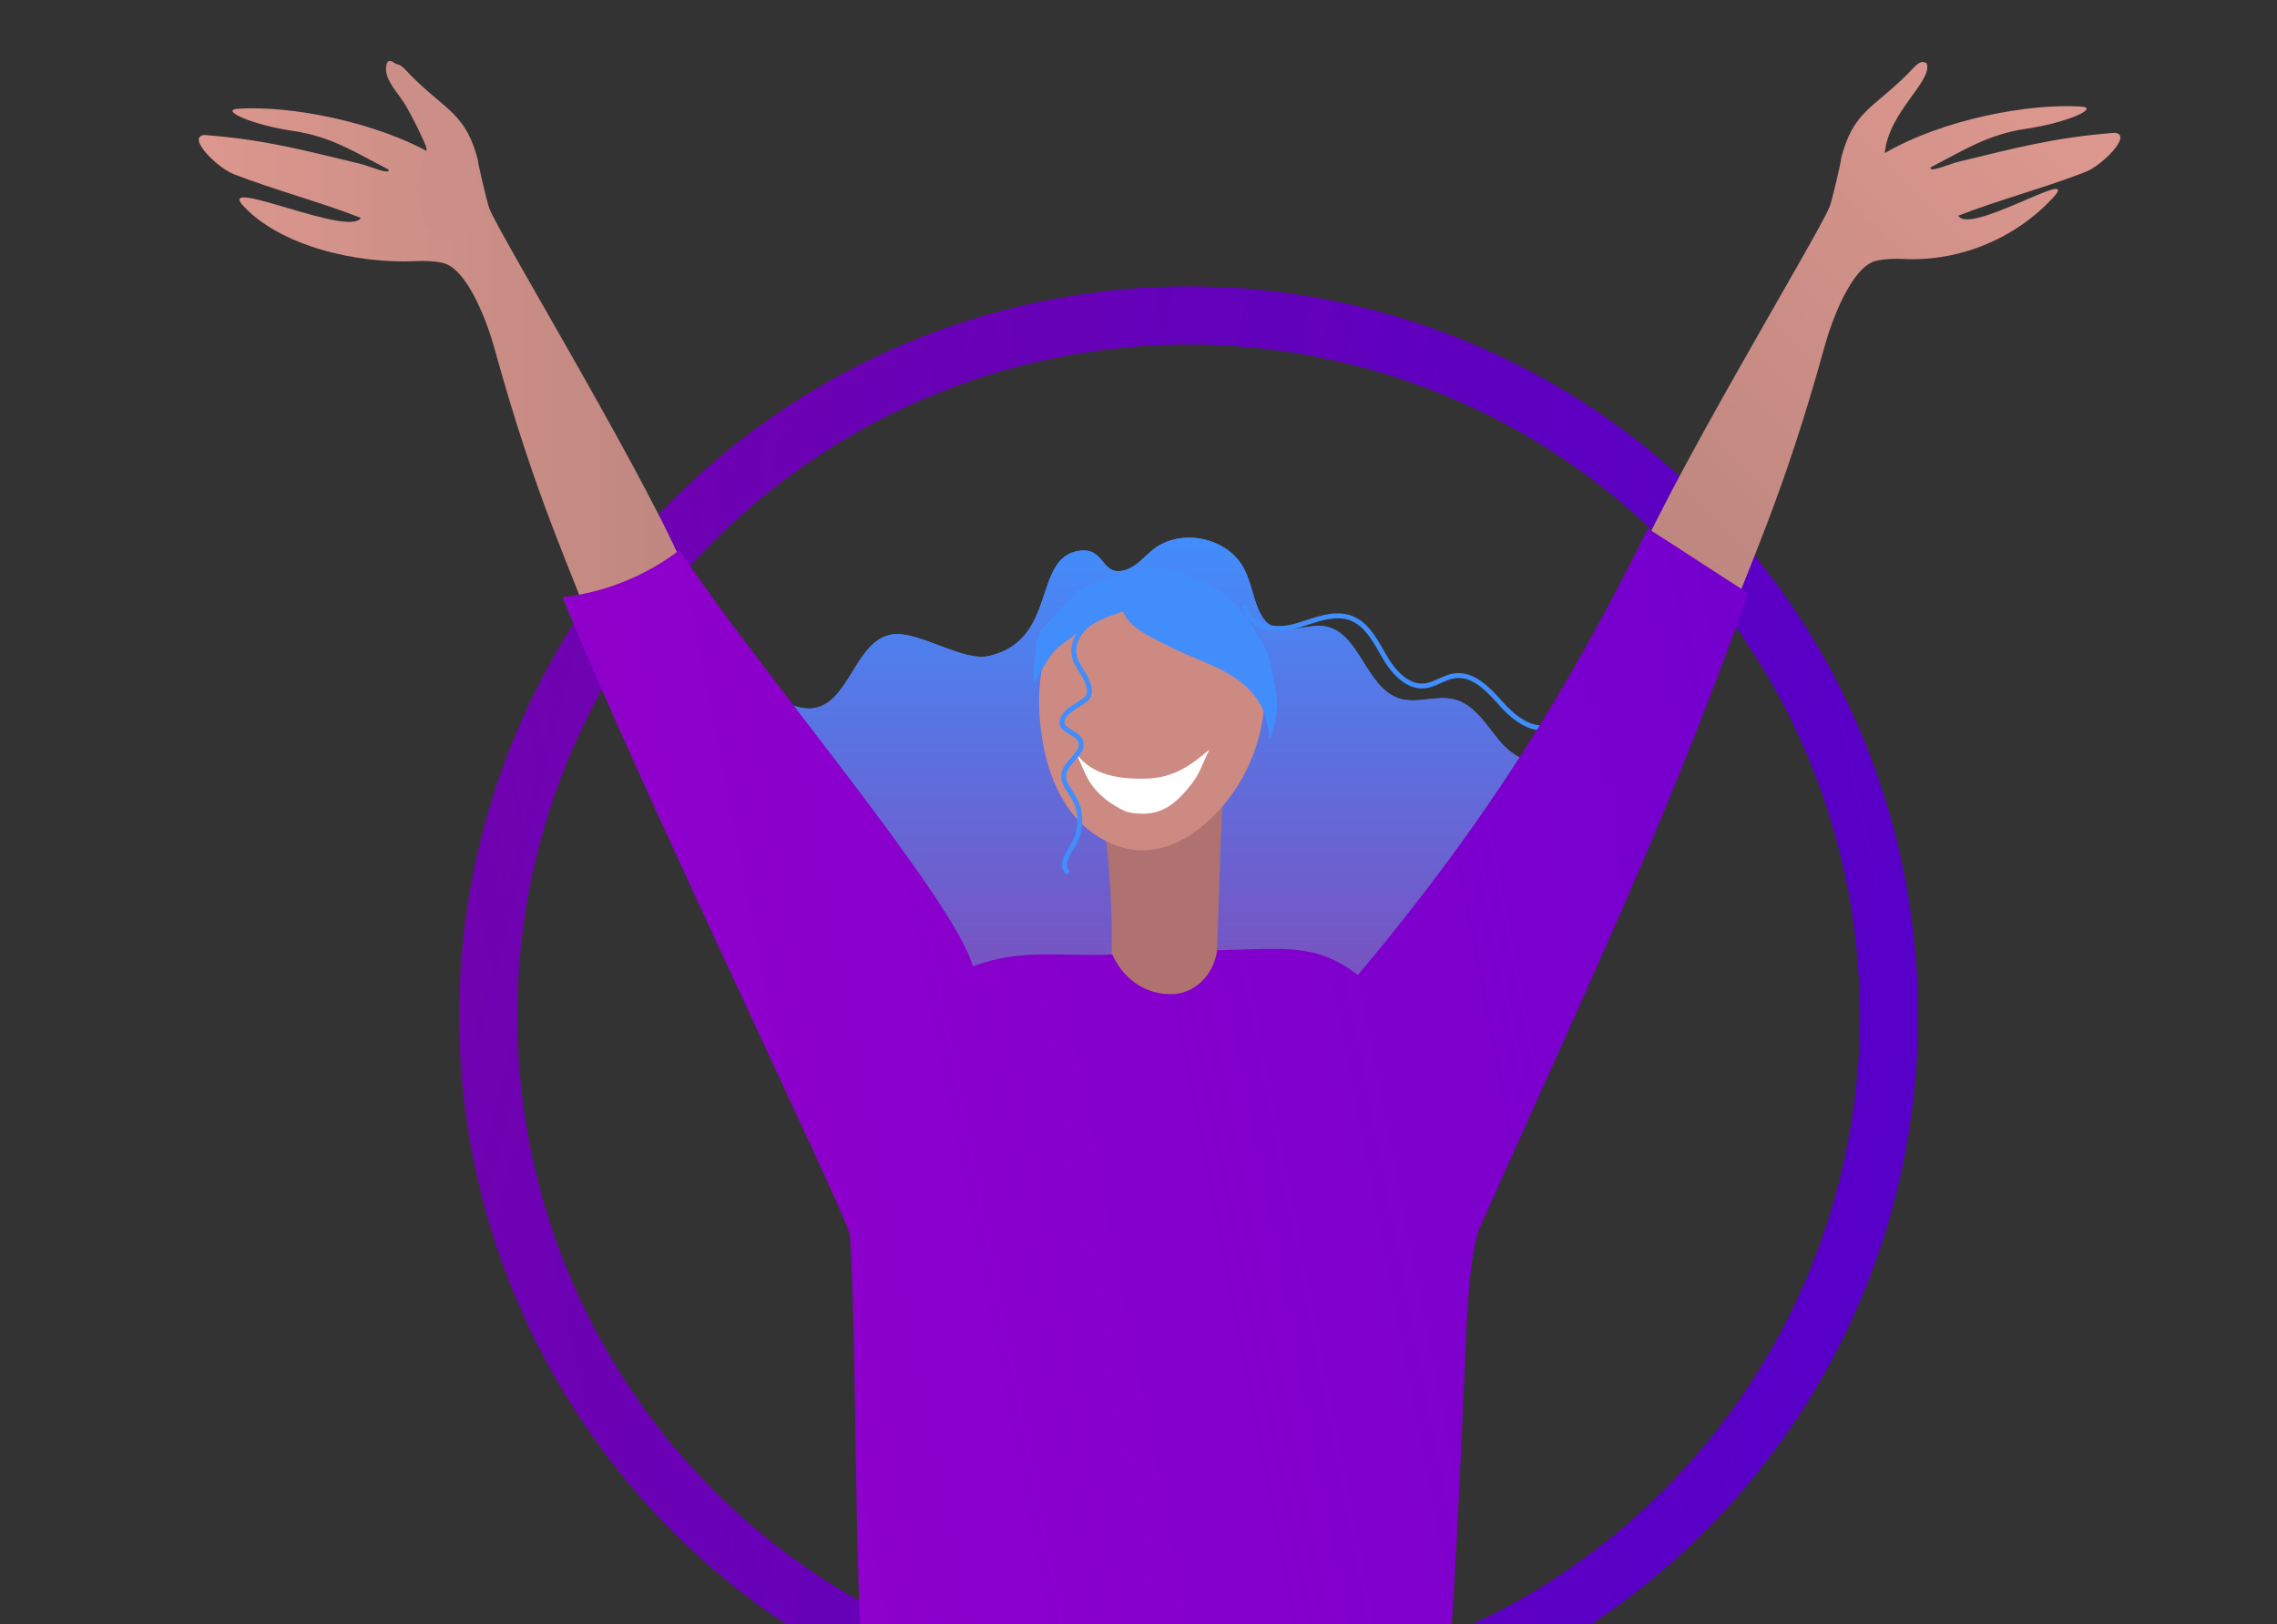 <svg width="307" height="219" viewBox="0 0 307 219" fill="none" xmlns="http://www.w3.org/2000/svg">
<rect x="0" y="0" width="307" height="219" fill="#333333" stroke="none"/>
<mask id="mask0" mask-type="alpha" maskUnits="userSpaceOnUse" x="0" y="0" width="307" height="236">
<path d="M276.055 119.515C276.055 183.468 224.211 235.312 160.258 235.312C96.305 235.312 44.461 183.468 44.461 119.515C-79.442 -4.387 88.252 0.019 152.205 0.019C399.859 0.019 276.055 55.562 276.055 119.515Z" fill="#C4C4C4"/>
</mask>
<g mask="url(#mask0)">
<circle cx="160.258" cy="136.963" r="94.43" stroke="#5C00C7" stroke-width="7.836"/>
<circle cx="160.258" cy="136.963" r="94.43" stroke="url(#paint0_linear)" stroke-opacity="0.25" stroke-width="7.836"/>
<circle cx="160.258" cy="136.963" r="94.43" stroke="url(#paint1_linear)" stroke-opacity="0.15" stroke-width="7.836"/>
<path d="M167.59 76.422C165.245 72.372 159.123 71.199 155.457 74.098C154.282 75.028 153.313 76.309 151.897 76.79C148.362 77.992 149.177 73.728 145.484 74.263C139.167 75.178 142.673 86.362 133.275 88.459C129.8 89.234 123.83 85.025 120.308 85.533C115.267 86.26 114.549 95.018 109.48 95.51C107.606 95.692 105.859 94.57 103.994 94.302C102.13 94.034 99.712 95.503 100.371 97.274C101.423 102.103 101.276 102.103 102.682 106.634C105.381 115.328 107.741 124.305 115.111 129.608C122.483 134.912 130.369 138.131 139.078 140.666C147.003 142.974 156.168 144.713 164.384 143.952C175.069 142.962 184.733 136.749 192.038 128.856C199.343 120.962 204.611 111.431 209.807 102.002C207.696 103.984 204.193 102.278 202.319 100.07C200.444 97.86 198.857 95.001 196.053 94.297C193.665 93.699 191.076 94.909 188.72 94.192C184.084 92.783 183.32 85.096 178.521 84.423C176.667 84.163 174.122 85.224 172.311 84.747C169.03 83.884 169.293 79.365 167.59 76.422Z" fill="#428DFC"/>
<path d="M167.59 76.422C165.245 72.372 159.123 71.199 155.457 74.098C154.282 75.028 153.313 76.309 151.897 76.79C148.362 77.992 149.177 73.728 145.484 74.263C139.167 75.178 142.673 86.362 133.275 88.459C129.8 89.234 123.83 85.025 120.308 85.533C115.267 86.26 114.549 95.018 109.48 95.51C107.606 95.692 105.859 94.57 103.994 94.302C102.13 94.034 99.712 95.503 100.371 97.274C101.423 102.103 101.276 102.103 102.682 106.634C105.381 115.328 107.741 124.305 115.111 129.608C122.483 134.912 130.369 138.131 139.078 140.666C147.003 142.974 156.168 144.713 164.384 143.952C175.069 142.962 184.733 136.749 192.038 128.856C199.343 120.962 204.611 111.431 209.807 102.002C207.696 103.984 204.193 102.278 202.319 100.07C200.444 97.86 198.857 95.001 196.053 94.297C193.665 93.699 191.076 94.909 188.72 94.192C184.084 92.783 183.32 85.096 178.521 84.423C176.667 84.163 174.122 85.224 172.311 84.747C169.03 83.884 169.293 79.365 167.59 76.422Z" fill="#428DFC"/>
<path d="M167.59 76.422C165.245 72.372 159.123 71.199 155.457 74.098C154.282 75.028 153.313 76.309 151.897 76.79C148.362 77.992 149.177 73.728 145.484 74.263C139.167 75.178 142.673 86.362 133.275 88.459C129.8 89.234 123.83 85.025 120.308 85.533C115.267 86.26 114.549 95.018 109.48 95.51C107.606 95.692 105.859 94.57 103.994 94.302C102.13 94.034 99.712 95.503 100.371 97.274C101.423 102.103 101.276 102.103 102.682 106.634C105.381 115.328 107.741 124.305 115.111 129.608C122.483 134.912 130.369 138.131 139.078 140.666C147.003 142.974 156.168 144.713 164.384 143.952C175.069 142.962 184.733 136.749 192.038 128.856C199.343 120.962 204.611 111.431 209.807 102.002C207.696 103.984 204.193 102.278 202.319 100.07C200.444 97.86 198.857 95.001 196.053 94.297C193.665 93.699 191.076 94.909 188.72 94.192C184.084 92.783 183.32 85.096 178.521 84.423C176.667 84.163 174.122 85.224 172.311 84.747C169.03 83.884 169.293 79.365 167.59 76.422Z" fill="url(#paint2_linear)" fill-opacity="0.5"/>
<path d="M64.494 21.807C62.855 15.257 60.192 14.995 55.394 10.177C54.619 9.399 53.781 8.176 52.913 8.848C52.066 11.246 58.042 15.328 58.563 20.931C50.745 16.391 39.107 14.192 32.068 14.663C29.586 14.829 33.887 16.823 39.513 17.653C44.648 18.411 47.785 20.477 52.393 22.866C52.665 23.657 49.587 22.334 48.778 22.139C41.101 20.288 35.707 18.816 27.531 18.195C25.119 18.483 29.277 22.604 31.488 23.468C36.985 25.615 43.151 27.223 48.647 29.37C47.205 32.025 29.756 23.985 32.604 27.54C37.669 33.258 48.349 35.579 55.96 35.21C57.215 35.15 58.465 35.177 59.692 35.448C63.099 36.197 65.811 43.864 66.628 46.83C72.364 67.653 76.839 76.32 81.628 89.362C83.034 87.396 90.861 79.632 93.098 78.73C88.775 66.969 67.487 31.951 65.982 28.12C65.661 27.301 64.191 20.98 64.494 21.807Z" fill="url(#paint3_linear)"/>
<path d="M248.187 21.515C249.826 14.965 252.489 14.703 257.287 9.885C258.062 9.107 258.9 7.884 259.768 8.556C260.615 10.954 254.639 15.036 254.118 20.638C261.935 16.099 273.574 13.9 280.613 14.371C283.094 14.537 278.794 16.53 273.168 17.361C268.033 18.119 264.896 20.185 260.288 22.574C260.016 23.365 263.093 22.041 263.903 21.847C271.58 19.996 276.973 18.524 285.15 17.903C287.562 18.191 283.404 22.312 281.193 23.176C275.695 25.323 269.529 26.931 264.034 29.078C265.476 31.733 279.952 22.761 277.104 26.316C272.038 32.034 264.332 35.287 256.721 34.918C255.466 34.858 254.216 34.885 252.989 35.156C249.582 35.905 246.869 43.572 246.053 46.538C240.317 67.361 235.841 76.028 231.053 89.07C229.646 87.104 221.819 79.34 219.582 78.437C223.906 66.677 245.194 31.659 246.699 27.828C247.02 27.009 248.49 20.688 248.187 21.515Z" fill="url(#paint4_linear)"/>
<path d="M165.546 135.995C164.949 135.712 164.354 135.428 163.757 135.144C164.384 124.664 164.372 113.907 165.122 103.555C160.825 106.356 153.376 107.661 148.3 106.977C149.8 116.896 150.516 127.086 149.216 137.031C154.616 136.237 160.09 135.857 165.546 135.995Z" fill="#B07171"/>
<path d="M154.905 114.607C157.951 114.354 160.73 112.696 162.983 110.623C167.776 106.214 170.589 99.711 170.525 93.184C170.504 91.072 170.193 88.951 169.464 86.971C166.907 80.019 158.741 75.693 151.583 77.497C148.785 78.202 146.19 79.737 144.269 81.899C140.389 86.263 139.605 92.646 140.347 98.449C140.856 102.434 142.047 106.435 144.523 109.593C146.998 112.749 150.918 114.939 154.905 114.607Z" fill="#CC8A82"/>
<path d="M145.132 101.608C147.199 104.544 151.039 105.09 154.618 104.969C158.021 104.856 160.375 103.412 163.066 101.039C161.7 103.846 161.809 104.44 159.884 106.636C157.848 108.962 155.86 110.209 152.194 109.523C151.479 109.389 149.711 108.303 149.15 107.839C146.675 105.798 146.457 104.537 145.132 101.608Z" fill="white"/>
<path d="M143.868 117.845C143.78 117.845 143.689 117.809 143.624 117.738C142.622 116.652 143.518 115.191 144.239 114.018L144.441 113.686C145.522 111.884 145.53 109.458 144.461 107.648C144.337 107.439 144.199 107.23 144.06 107.02C143.513 106.193 142.945 105.335 143.101 104.312C143.23 103.458 143.83 102.786 144.411 102.135C145.069 101.397 145.637 100.761 145.378 100.034C145.23 99.616 144.713 99.308 144.215 99.01C143.518 98.593 142.726 98.121 142.873 97.225C143.067 96.035 144.104 95.384 145.107 94.757C145.519 94.499 145.907 94.256 146.237 93.979C146.968 93.364 146.236 91.862 145.995 91.415C145.847 91.141 145.679 90.874 145.513 90.608C145.114 89.972 144.703 89.314 144.529 88.546C144.176 86.986 144.919 85.198 146.421 83.991C147.695 82.97 149.597 82.325 151.279 81.801C151.457 81.748 151.639 81.846 151.693 82.02C151.748 82.196 151.649 82.38 151.476 82.435C150.301 82.8 148.117 83.481 146.835 84.51C145.843 85.306 144.813 86.802 145.174 88.397C145.323 89.055 145.688 89.636 146.073 90.253C146.247 90.532 146.421 90.811 146.576 91.097C146.963 91.812 147.748 93.575 146.661 94.488C146.297 94.794 145.87 95.062 145.457 95.321C144.538 95.895 143.67 96.439 143.525 97.334C143.456 97.759 143.87 98.03 144.552 98.438C145.125 98.779 145.773 99.168 146.002 99.81C146.392 100.909 145.636 101.758 144.905 102.578C144.389 103.157 143.857 103.753 143.757 104.413C143.64 105.182 144.112 105.897 144.613 106.653C144.757 106.873 144.902 107.092 145.032 107.31C146.222 109.323 146.212 112.023 145.009 114.028L144.804 114.366C144.038 115.614 143.499 116.622 144.112 117.286C144.236 117.422 144.228 117.631 144.094 117.756C144.029 117.816 143.948 117.845 143.868 117.845Z" fill="#428DFC"/>
<path d="M207.773 98.454C205.359 98.454 203.077 96.147 202.32 95.298C200.561 93.322 198.577 91.089 196.142 91.447C195.508 91.538 194.914 91.806 194.284 92.089C193.593 92.4 192.88 92.722 192.091 92.801C189.358 93.07 187.354 90.376 186.403 88.743C186.274 88.523 186.147 88.299 186.019 88.073C184.985 86.259 183.914 84.383 182.081 83.666C180.252 82.953 178.226 83.615 176.265 84.258C175.683 84.448 175.083 84.645 174.495 84.803C172.557 85.325 170.346 85.054 168.991 84.132C168.159 83.564 167.66 82.767 167.55 81.826C167.53 81.644 167.66 81.479 167.84 81.458C168.026 81.434 168.185 81.568 168.207 81.749C168.294 82.504 168.684 83.12 169.361 83.583C170.548 84.39 172.587 84.629 174.323 84.163C174.895 84.009 175.487 83.815 176.06 83.628C178.132 82.951 180.272 82.249 182.322 83.049C184.373 83.851 185.502 85.83 186.593 87.745C186.72 87.969 186.848 88.191 186.975 88.41C187.846 89.906 189.666 92.377 192.026 92.141C192.705 92.073 193.341 91.787 194.013 91.484C194.657 91.194 195.323 90.895 196.048 90.79C198.824 90.388 201.034 92.859 202.805 94.846C203.673 95.82 206.674 98.853 209.228 97.406C209.384 97.315 209.588 97.371 209.68 97.531C209.77 97.691 209.714 97.894 209.554 97.985C208.965 98.316 208.365 98.454 207.773 98.454Z" fill="#428DFC"/>
<path d="M222.189 71.265C211.589 92.619 200.734 110.445 183.084 131.452C177.353 127.12 173.452 127.932 164.098 128.105C163.681 131.368 161.148 134.062 157.826 134.037C151.995 133.993 149.967 128.682 149.967 128.682C143.554 129.016 137.608 127.798 131.164 130.3C128.728 121.184 101.196 88.965 91.619 74.166C87.059 77.651 81.548 79.87 75.853 80.514C85.807 105.166 112.884 161.125 114.572 166.342C115.499 178.444 115.19 212.576 116.427 227.16C120.634 237.705 127.555 247.64 146.413 249.249C167.39 251.04 185.116 245.933 194.961 228.868C196.441 213.308 197.587 180.308 197.795 177.267C198.104 172.727 198.542 167.694 199.52 165.491C213.141 134.805 224.42 111.614 235.697 79.984C231.522 77.329 226.362 73.923 222.189 71.265Z" fill="#9500CB"/>
<path d="M222.189 71.265C211.589 92.619 200.734 110.445 183.084 131.452C177.353 127.12 173.452 127.932 164.098 128.105C163.681 131.368 161.148 134.062 157.826 134.037C151.995 133.993 149.967 128.682 149.967 128.682C143.554 129.016 137.608 127.798 131.164 130.3C128.728 121.184 101.196 88.965 91.619 74.166C87.059 77.651 81.548 79.87 75.853 80.514C85.807 105.166 112.884 161.125 114.572 166.342C115.499 178.444 115.19 212.576 116.427 227.16C120.634 237.705 127.555 247.64 146.413 249.249C167.39 251.04 185.116 245.933 194.961 228.868C196.441 213.308 197.587 180.308 197.795 177.267C198.104 172.727 198.542 167.694 199.52 165.491C213.141 134.805 224.42 111.614 235.697 79.984C231.522 77.329 226.362 73.923 222.189 71.265Z" fill="url(#paint5_linear)" fill-opacity="0.45"/>
<path d="M282.137 187.245C282.187 187.43 282.337 187.548 282.522 187.498C282.707 187.449 282.824 187.297 282.774 187.112C282.725 186.927 282.575 186.809 282.39 186.858C282.205 186.907 282.088 187.059 282.137 187.245ZM294.442 216.899C294.324 217.05 294.374 217.236 294.524 217.354C294.674 217.471 294.859 217.422 294.977 217.271C295.094 217.12 295.044 216.934 294.895 216.816C294.761 216.613 294.559 216.748 294.442 216.899ZM298.653 209.879C298.535 210.03 298.585 210.215 298.735 210.333C298.885 210.451 299.07 210.401 299.188 210.25C299.306 210.099 299.256 209.914 299.106 209.795C299.038 209.695 298.771 209.728 298.653 209.879ZM284.35 202.58C284.5 202.697 284.667 202.733 284.852 202.682C284.969 202.531 285.004 202.363 284.954 202.178C284.803 202.061 284.636 202.026 284.535 202.092C284.25 202.209 284.217 202.377 284.35 202.58ZM291.001 197.722C291.152 197.84 291.319 197.875 291.504 197.824C291.621 197.673 291.656 197.506 291.606 197.32C291.455 197.203 291.288 197.168 291.187 197.234C290.902 197.352 290.851 197.604 291.001 197.722ZM310.772 218.921C310.738 219.089 310.872 219.292 311.039 219.326C311.207 219.36 311.409 219.226 311.442 219.058C311.477 218.891 311.342 218.688 311.176 218.653C311.008 218.619 310.806 218.752 310.772 218.921ZM312.072 210.78C312.038 210.948 312.171 211.151 312.339 211.185C312.507 211.219 312.709 211.085 312.742 210.917C312.776 210.75 312.642 210.547 312.475 210.512C312.308 210.479 312.106 210.613 312.072 210.78ZM279.847 195.969C279.914 196.07 280.149 196.205 280.266 196.055C280.367 195.988 280.502 195.752 280.351 195.635C280.284 195.534 280.049 195.398 279.932 195.548C279.748 195.599 279.714 195.767 279.847 195.969ZM286.109 192.17C286.176 192.271 286.411 192.407 286.528 192.256C286.629 192.189 286.746 192.038 286.613 191.836C286.546 191.735 286.396 191.617 286.194 191.75C286.077 191.901 286.042 192.069 286.109 192.17ZM304.319 214.187C304.285 214.355 304.335 214.541 304.503 214.575C304.67 214.609 304.77 214.542 304.889 214.391C304.923 214.224 304.873 214.038 304.705 214.004C304.538 213.969 304.354 214.02 304.319 214.187ZM306.102 207.109C306.068 207.276 306.117 207.463 306.285 207.497C306.453 207.532 306.553 207.463 306.671 207.313C306.705 207.146 306.655 206.96 306.488 206.925C306.32 206.892 306.136 206.942 306.102 207.109ZM291.987 204.052C291.869 204.203 291.919 204.389 292.069 204.507C292.219 204.625 292.404 204.575 292.522 204.424C292.64 204.273 292.59 204.087 292.44 203.969C292.29 203.851 292.104 203.901 291.987 204.052ZM276.122 202.738C276.004 202.889 276.054 203.074 276.204 203.193C276.354 203.31 276.539 203.26 276.657 203.109C276.774 202.958 276.724 202.773 276.575 202.655C276.425 202.537 276.24 202.587 276.122 202.738ZM281.155 195.974C281.037 196.125 281.087 196.311 281.237 196.429C281.387 196.547 281.572 196.497 281.69 196.346C281.808 196.195 281.758 196.009 281.608 195.891C281.457 195.773 281.272 195.823 281.155 195.974ZM286.12 189.108C286.002 189.259 286.052 189.444 286.201 189.562C286.352 189.68 286.537 189.63 286.654 189.479C286.772 189.328 286.722 189.143 286.573 189.024C286.404 188.99 286.219 189.04 286.12 189.108ZM310.428 211.583C310.478 211.768 310.627 211.887 310.812 211.837C310.997 211.787 311.115 211.636 311.065 211.451C311.015 211.265 310.865 211.147 310.68 211.197C310.513 211.163 310.379 211.398 310.428 211.583ZM281.614 178.206C281.413 178.341 281.378 178.509 281.512 178.71L281.614 178.206ZM292.783 206.579C292.749 206.746 292.882 206.949 293.05 206.984C293.217 207.018 293.419 206.884 293.453 206.716C293.487 206.548 293.354 206.346 293.186 206.311C293.018 206.277 292.816 206.411 292.783 206.579ZM287.019 206.627C286.984 206.795 287.118 206.997 287.285 207.032C287.453 207.066 287.655 206.932 287.688 206.764C287.723 206.597 287.673 206.411 287.422 206.359C287.254 206.325 287.052 206.459 287.019 206.627ZM289.356 198.524C289.322 198.692 289.455 198.895 289.623 198.929C289.791 198.963 289.975 198.913 290.026 198.661C290.06 198.494 289.926 198.291 289.776 198.172C289.592 198.222 289.391 198.356 289.356 198.524ZM278.969 187.822C278.851 187.973 278.901 188.159 279.05 188.277C279.201 188.395 279.386 188.345 279.587 188.212C279.705 188.061 279.655 187.875 279.521 187.673C279.27 187.621 279.087 187.671 278.969 187.822ZM282.272 187.009C282.238 187.176 282.306 187.277 282.372 187.379C282.54 187.413 282.64 187.346 282.742 187.28C282.776 187.112 282.708 187.011 282.642 186.909C282.473 186.874 282.289 186.924 282.272 187.009Z" fill="white"/>
<path d="M154.177 76.66C155.532 76.379 157.879 76.877 159.19 77.318C159.919 77.564 163.328 78.848 163.955 79.295C167.061 81.509 168.327 83.512 170.282 86.791C171.37 88.616 171.438 90.653 171.926 92.722C172.465 95.007 172.11 97.584 171.18 99.74C170.991 98.314 170.793 96.866 170.211 95.552C169.342 93.587 167.672 92.072 165.836 90.961C164 89.85 161.978 89.094 160.009 88.241C158.353 87.523 156.728 86.734 155.14 85.877C153.469 84.974 151.689 83.799 151.258 81.946C150.57 82.322 149.815 82.554 149.097 82.869C147.55 83.548 146.199 84.599 144.866 85.64C142.188 87.731 142.346 86.873 139.469 92.063C139.121 92.692 139.5 85.737 140.444 84.795C140.861 84.379 144.751 80.316 145.139 79.872C146.224 78.629 152.245 77.06 154.177 76.66Z" fill="#428DFC"/>
<path d="M65.145 28.089C65.214 27.266 64.888 26.478 64.626 25.697C64.346 24.863 64.177 23.323 64.042 22.454C63.452 18.668 61.988 15.851 59.005 13.909C56.521 12.291 52.912 7.058 52.194 8.458C51.518 10.329 53.27 12.041 54.365 13.699C55.461 15.357 57.465 19.557 57.504 20C57.56 20.634 57.196 21.214 56.913 21.783C54.965 25.676 57.332 31.218 59.042 32.01C61.577 33.184 62.267 31.751 64.291 29.821C64.798 29.337 65.087 28.788 65.145 28.089Z" fill="#CC8F87"/>
</g>
<defs>
<linearGradient id="paint0_linear" x1="275.764" y1="-5.642" x2="30.099" y2="47.366" gradientUnits="userSpaceOnUse">
<stop stop-color="#4300D3"/>
<stop offset="1" stop-color="#4300D3" stop-opacity="0"/>
</linearGradient>
<linearGradient id="paint1_linear" x1="53.331" y1="38.615" x2="280.051" y2="93.574" gradientUnits="userSpaceOnUse">
<stop stop-color="#FF0F13"/>
<stop offset="1" stop-color="#BF0020" stop-opacity="0"/>
</linearGradient>
<linearGradient id="paint2_linear" x1="155.034" y1="72.492" x2="155.034" y2="144.133" gradientUnits="userSpaceOnUse">
<stop stop-color="#C6006B" stop-opacity="0"/>
<stop offset="1" stop-color="#C6006B"/>
</linearGradient>
<linearGradient id="paint3_linear" x1="26.802" y1="49.008" x2="93.098" y2="49.008" gradientUnits="userSpaceOnUse">
<stop stop-color="#DC978E"/>
<stop offset="1" stop-color="#BE8780"/>
</linearGradient>
<linearGradient id="paint4_linear" x1="280.192" y1="19.697" x2="226.143" y2="74.327" gradientUnits="userSpaceOnUse">
<stop stop-color="#DC978E"/>
<stop offset="1" stop-color="#BE8780"/>
</linearGradient>
<linearGradient id="paint5_linear" x1="249.64" y1="31.142" x2="48.242" y2="70.095" gradientUnits="userSpaceOnUse">
<stop stop-color="#4300D3"/>
<stop offset="1" stop-color="#4300D3" stop-opacity="0"/>
</linearGradient>
</defs>
</svg>
